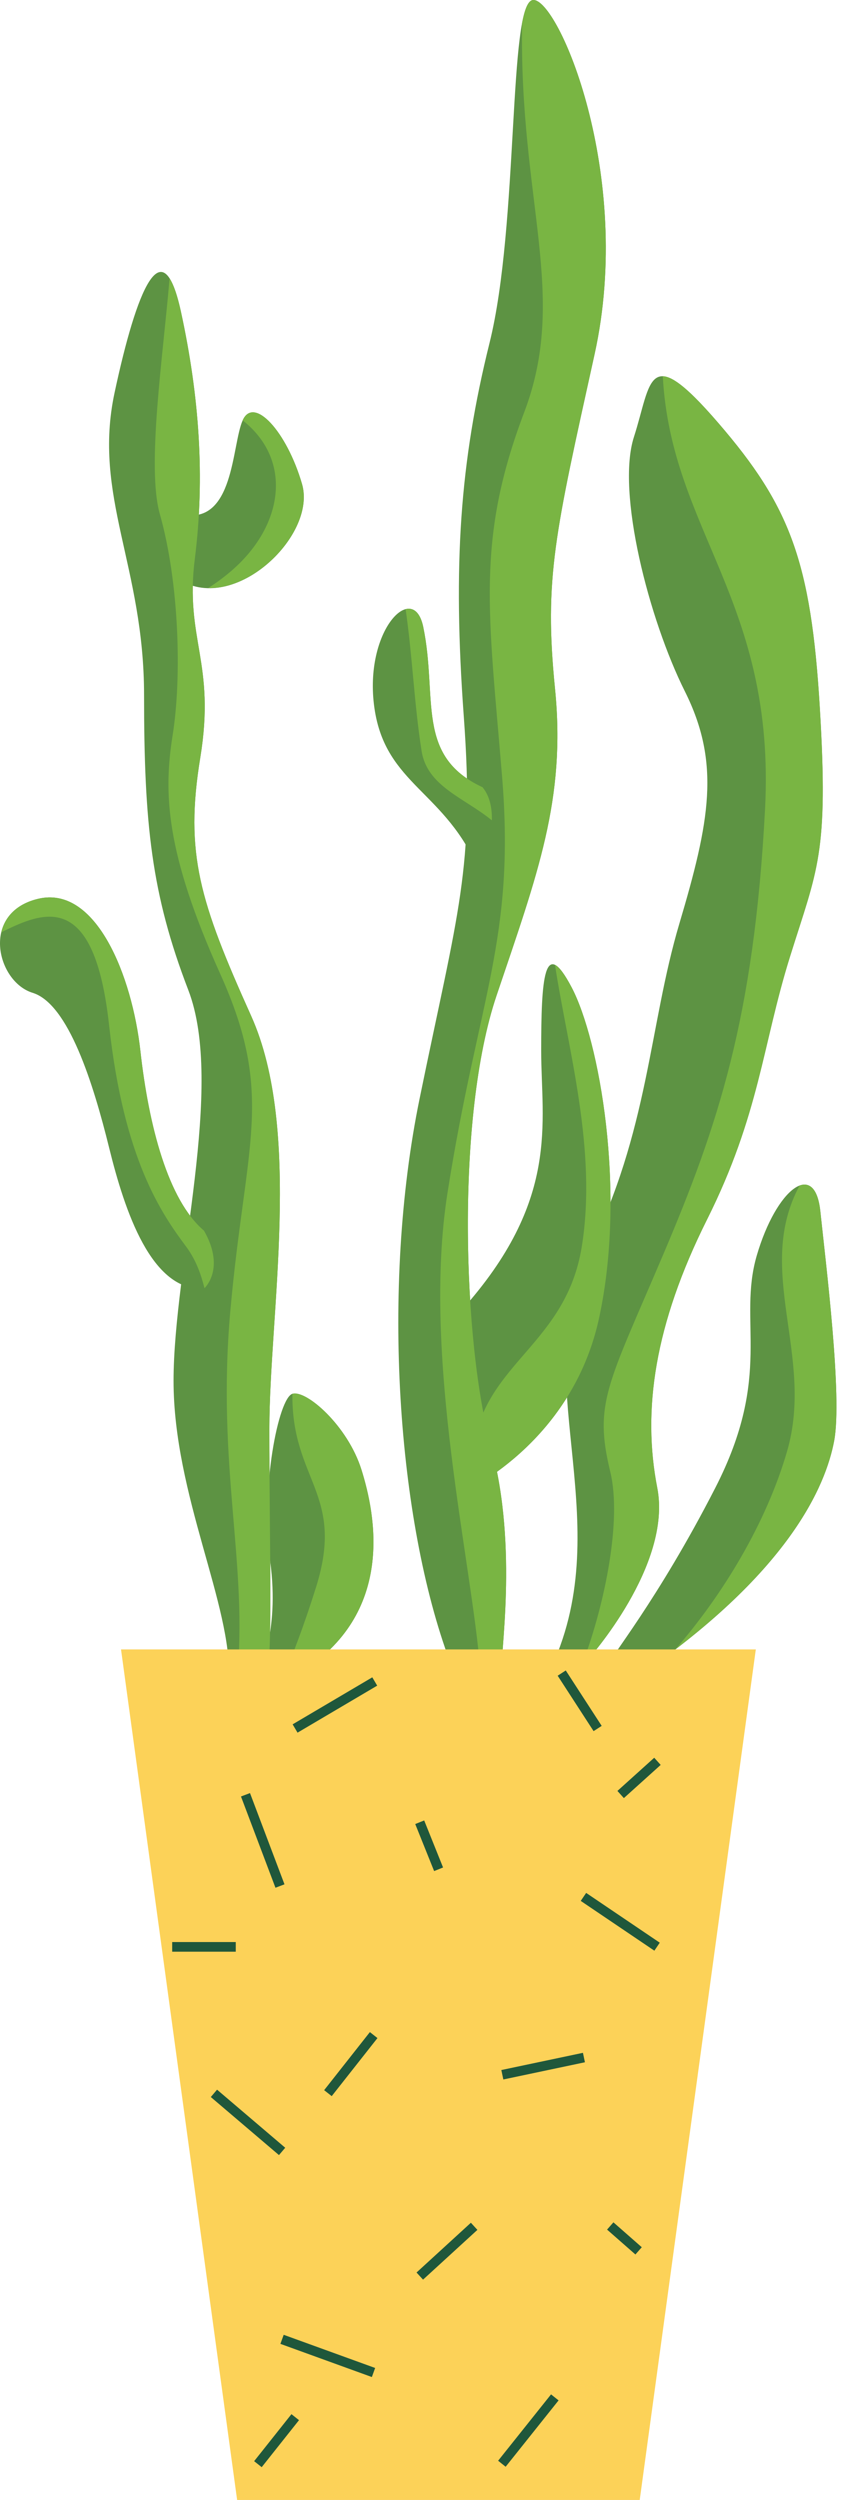 <svg width="70" height="207" viewBox="0 0 70 207" fill="none" xmlns="http://www.w3.org/2000/svg">
<path d="M18.956 139.068C19.263 132.962 14.377 123.803 14.377 114.337C14.377 104.872 18.65 89.913 15.597 81.974C12.544 74.035 11.934 68.235 11.934 57.549C11.934 46.864 7.661 41.064 9.491 32.515C11.321 23.966 13.46 18.776 14.987 25.799C16.514 32.821 16.988 39.538 16.14 46.254C15.293 52.97 17.888 54.803 16.591 62.739C15.293 70.678 16.543 74.645 20.803 84.11C25.062 93.576 22.316 108.841 22.316 118.304C22.316 127.77 22.622 137.768 22.049 139.065C20.675 139.222 18.956 139.068 18.956 139.068Z" fill="#5D9343"/>
<path d="M24.795 138.536C32.809 133.613 31.093 125.37 29.948 121.707C28.802 118.044 25.368 115.065 24.223 115.409C23.077 115.753 21.569 123.193 22.382 129.262C23.194 135.331 21.361 138.536 21.361 138.536C23.65 139.908 24.795 138.536 24.795 138.536Z" fill="#5D9343"/>
<path d="M52.389 139.137C65.44 130.292 68.419 122.964 69.104 119.3C69.791 115.637 68.416 104.645 67.958 100.295C67.5 95.944 64.295 98.462 62.691 103.958C61.087 109.454 64.066 113.804 59.257 123.193C54.448 132.581 50.404 137.39 50.404 137.848C50.404 138.306 52.389 139.137 52.389 139.137Z" fill="#5D9343"/>
<path d="M45.975 137.39C51.012 125.485 43.686 113.805 48.721 103.73C53.759 93.654 53.759 84.953 56.277 76.481C58.794 68.009 59.711 63.201 56.735 57.246C53.759 51.292 51.042 40.761 52.515 36.181C53.988 31.602 53.594 28.168 59.514 35.036C65.436 41.904 67.186 46.484 67.913 58.621C68.641 70.756 67.724 71.902 65.436 79.228C63.147 86.554 62.918 92.279 58.568 100.98C54.217 109.681 53.194 116.762 54.446 123.191C55.699 129.619 48.721 137.388 48.721 137.388C47.12 137.849 45.975 137.39 45.975 137.39Z" fill="#5D9343"/>
<path d="M16.897 106.708C12.546 106.937 10.335 100.296 9.038 95.029C7.738 89.762 5.679 83.123 2.7 82.206C-0.276 81.29 -1.65 75.567 3.158 74.422C7.967 73.276 10.943 80.826 11.63 87.012C12.317 93.198 13.919 99.382 16.897 101.899C18.727 105.104 16.897 106.708 16.897 106.708Z" fill="#5D9343"/>
<path d="M15.065 42.593C19.415 43.51 19.186 36.868 20.102 34.809C21.019 32.747 23.755 35.725 25.02 40.076C26.286 44.426 19.215 51.054 14.67 47.868C11.86 44.653 15.065 42.593 15.065 42.593Z" fill="#5D9343"/>
<path d="M37.274 137.592C32.923 125.94 31.549 106.636 34.756 90.987C37.961 75.338 39.336 71.901 38.419 59.308C37.503 46.715 38.108 38.243 40.553 28.396C42.999 18.55 42.083 0.232 44.145 0.003C46.206 -0.226 52.542 14.429 49.26 29.313C45.977 44.197 45.061 47.86 45.977 57.02C46.894 66.179 44.533 72.362 41.134 82.435C37.735 92.511 38.353 111.287 40.676 119.759C42.999 128.231 41.328 137.542 41.592 138.306C41.853 139.068 37.274 137.592 37.274 137.592Z" fill="#5D9343"/>
<path d="M38.191 108.543C46.434 99.379 44.832 92.966 44.832 87.015C44.832 81.063 45.062 77.397 47.35 81.748C49.641 86.098 51.911 98.625 49.622 109.159C47.334 119.693 38.191 123.651 38.191 123.651C37.045 114.951 38.191 108.543 38.191 108.543Z" fill="#5D9343"/>
<path d="M39.72 72.207C36.97 65.491 31.933 65.033 31.016 58.62C30.1 52.208 34.25 48.007 35.06 51.904C36.28 57.781 34.373 62.59 39.97 65.185C41.854 67.476 39.72 72.207 39.72 72.207Z" fill="#5D9343"/>
<path d="M44.145 0.003C43.753 0.045 43.471 0.741 43.25 1.902C43.008 16.736 47.108 24.422 43.426 34.138C39.411 44.727 40.477 50.754 41.59 64.266C42.704 77.781 39.616 82.584 37.072 98.766C34.935 112.355 39.11 129.387 39.781 138.293C40.799 138.53 41.713 138.658 41.593 138.304C41.329 137.539 43.002 128.228 40.676 119.756C38.351 111.284 37.735 92.508 41.135 82.432C44.534 72.357 46.894 66.176 45.978 57.017C45.062 47.858 45.978 44.195 49.26 29.31C52.54 14.429 46.204 -0.226 44.145 0.003Z" fill="#79B543"/>
<path d="M20.803 84.114C16.544 74.648 15.294 70.681 16.591 62.742C17.889 54.803 15.294 52.973 16.141 46.257C16.988 39.541 16.514 32.824 14.988 25.802C14.695 24.454 14.378 23.559 14.047 23.05C13.52 29.406 12.132 38.645 13.24 42.562C14.852 48.252 15.065 56.103 14.303 60.867C13.544 65.63 13.688 70.529 18.243 80.637C22.799 90.744 20.329 94.57 19.082 108.538C17.924 121.531 20.593 129.574 19.621 139.111C20.247 139.14 21.208 139.162 22.048 139.068C22.62 137.771 22.314 127.773 22.314 118.307C22.317 108.844 25.063 93.579 20.803 84.114Z" fill="#79B543"/>
<path d="M16.94 106.665C17.198 106.404 18.565 104.819 16.897 101.899C13.921 99.382 12.318 93.198 11.63 87.012C10.943 80.826 7.967 73.276 3.159 74.422C1.331 74.856 0.399 75.956 0.105 77.198C3.694 75.413 7.815 73.735 9.036 84.879C10.256 96.022 13.394 100.501 15.413 103.213C16.279 104.374 16.679 105.632 16.94 106.665Z" fill="#79B543"/>
<path d="M25.019 40.073C23.754 35.722 21.018 32.746 20.102 34.806C24.319 38.131 23.48 43.648 19.041 47.375C18.415 47.9 17.816 48.331 17.24 48.694C21.442 48.787 26.061 43.659 25.019 40.073Z" fill="#79B543"/>
<path d="M26.194 131.38C25.192 134.588 24.191 137.188 23.359 139.141C24.313 139.106 24.795 138.536 24.795 138.536C32.809 133.613 31.093 125.37 29.948 121.707C28.802 118.044 25.368 115.065 24.223 115.409C24.145 122.583 28.6 123.67 26.194 131.38Z" fill="#79B543"/>
<path d="M49.623 109.159C51.914 98.625 49.642 86.098 47.351 81.748C46.77 80.645 46.322 80.059 45.976 79.894C47.044 86.863 49.492 95.215 48.193 103.236C46.892 111.258 40.296 112.819 39.26 119.682C39.422 120.875 39.883 121.728 40.547 122.301C43.418 120.374 48.078 116.264 49.623 109.159Z" fill="#79B543"/>
<path d="M66.236 98.169C62.461 105.173 67.49 112.235 65.21 120.14C63.492 126.094 59.884 132.048 55.934 136.585C65.996 128.891 68.481 122.604 69.102 119.3C69.79 115.637 68.415 104.645 67.957 100.295C67.765 98.459 67.08 97.849 66.236 98.169Z" fill="#79B543"/>
<path d="M59.517 35.036C57.136 32.273 55.777 31.178 54.906 31.154C55.593 43.966 64.286 49.792 63.375 67.029C62.464 84.266 59.486 93.196 54.906 103.959C50.326 114.722 49.181 116.195 50.556 121.869C51.531 125.892 50.087 132.811 48.35 137.481C48.472 137.454 48.595 137.428 48.725 137.39C48.725 137.39 55.703 129.622 54.45 123.193C53.198 116.765 54.221 109.684 58.572 100.983C62.922 92.282 63.151 86.557 65.44 79.231C67.731 71.904 68.645 70.759 67.917 58.624C67.19 46.486 65.44 41.907 59.517 35.036Z" fill="#79B543"/>
<path d="M35.062 51.904C34.811 50.7 34.241 50.271 33.602 50.439C34.185 54.499 34.297 58.162 34.923 62.172C35.381 65.116 38.44 66.043 40.747 67.926C40.771 66.919 40.581 65.926 39.974 65.185C34.374 62.59 36.284 57.782 35.062 51.904Z" fill="#79B543"/>
<path d="M52.995 207H19.643L10.025 136.575H62.612L52.995 207Z" fill="#FCD258"/>
<path d="M20.71 148.469L19.963 148.752L22.819 156.308L23.567 156.025L20.71 148.469Z" fill="#1F573B"/>
<path d="M35.14 150.736L34.398 151.034L35.963 154.928L36.704 154.63L35.14 150.736Z" fill="#1F573B"/>
<path d="M48.557 156.736L48.109 157.398L54.208 161.52L54.655 160.858L48.557 156.736Z" fill="#1F573B"/>
<path d="M54.196 145.544L51.147 148.292L51.681 148.886L54.731 146.138L54.196 145.544Z" fill="#1F573B"/>
<path d="M48.291 169.977L41.531 171.402L41.696 172.184L48.456 170.759L48.291 169.977Z" fill="#1F573B"/>
<path d="M30.641 168.261L26.852 173.069L27.479 173.564L31.269 168.756L30.641 168.261Z" fill="#1F573B"/>
<path d="M17.981 173.028L17.463 173.637L23.11 178.445L23.628 177.837L17.981 173.028Z" fill="#1F573B"/>
<path d="M39.008 184.047L34.506 188.168L35.045 188.758L39.548 184.637L39.008 184.047Z" fill="#1F573B"/>
<path d="M23.501 193.325L23.229 194.076L30.805 196.823L31.077 196.072L23.501 193.325Z" fill="#1F573B"/>
<path d="M45.649 198.258L41.264 203.753L41.888 204.251L46.273 198.756L45.649 198.258Z" fill="#1F573B"/>
<path d="M50.816 184.013L50.289 184.614L52.638 186.675L53.165 186.074L50.816 184.013Z" fill="#1F573B"/>
<path d="M24.144 199.896L21.053 203.789L21.679 204.286L24.77 200.393L24.144 199.896Z" fill="#1F573B"/>
<path d="M30.841 138.885L24.242 142.778L24.648 143.467L31.247 139.574L30.841 138.885Z" fill="#1F573B"/>
<path d="M46.868 138.317L46.197 138.752L49.173 143.341L49.844 142.906L46.868 138.317Z" fill="#1F573B"/>
<path d="M19.531 160.805H14.264V161.604H19.531V160.805Z" fill="#1F573B"/>
</svg>
